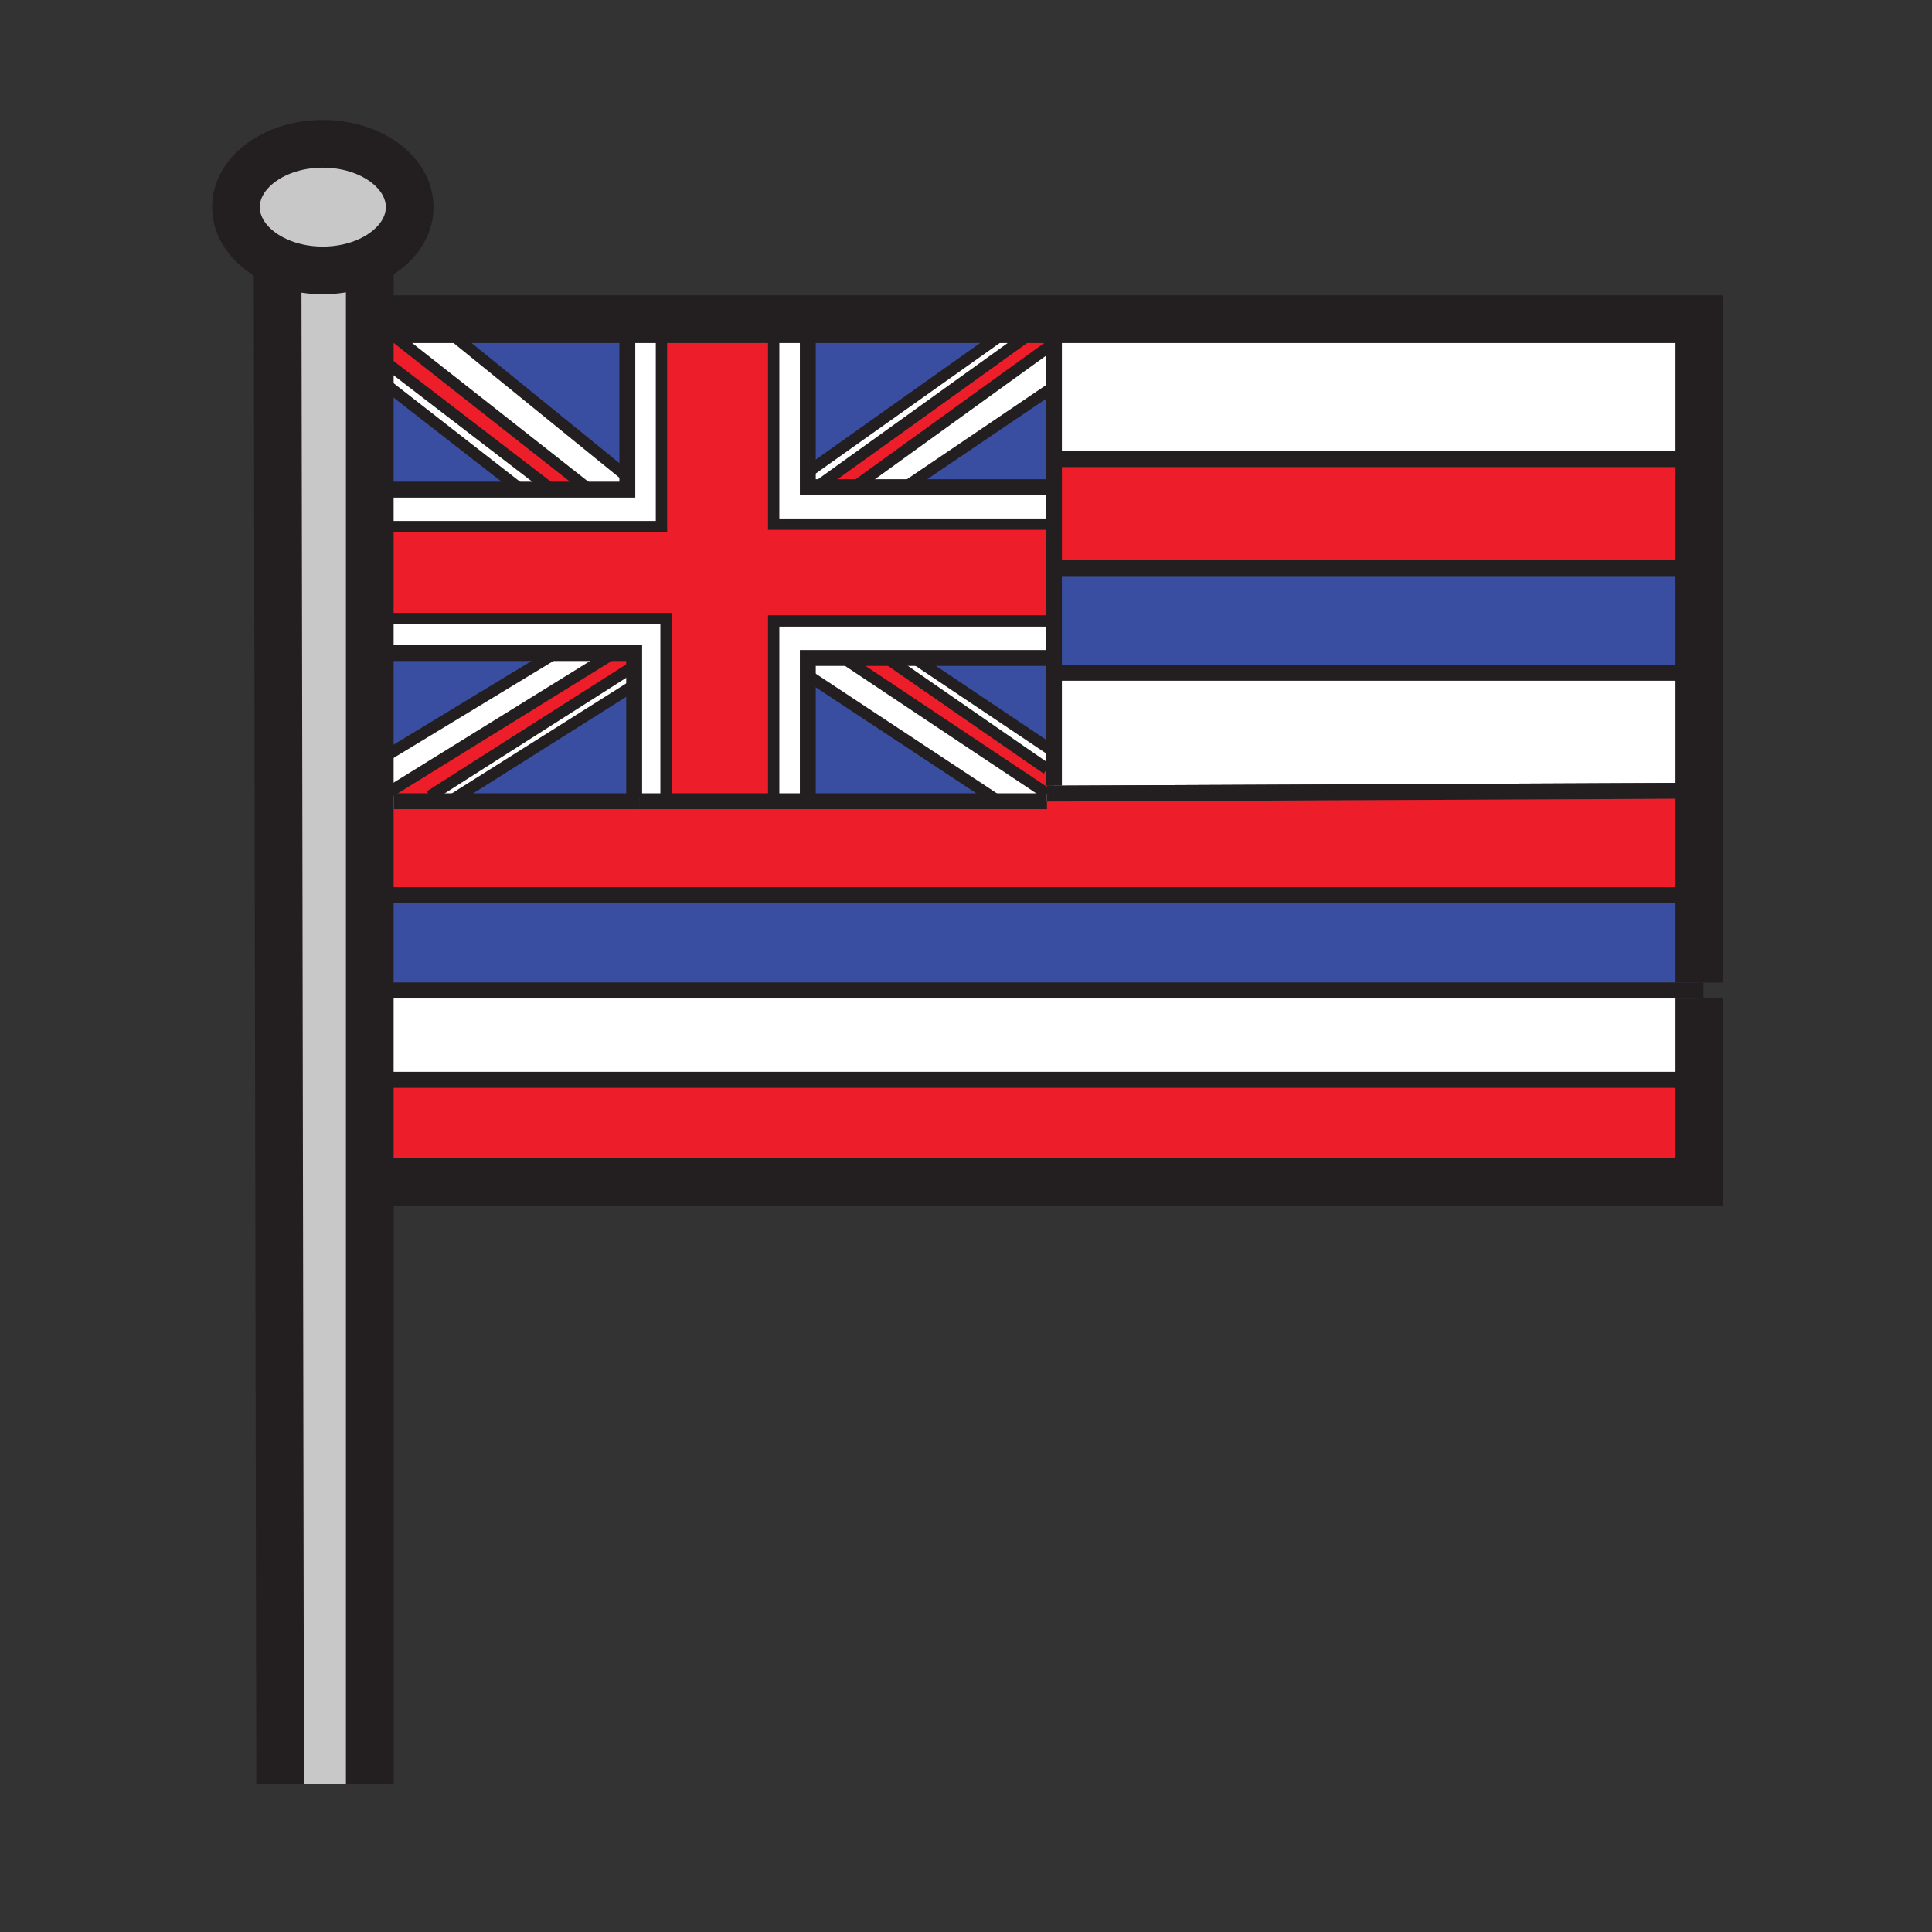 <?xml version="1.0" encoding="iso-8859-1"?>
<!-- Generator: Adobe Illustrator 12.0.1, SVG Export Plug-In . SVG Version: 6.00 Build 51448)  -->
<!DOCTYPE svg PUBLIC "-//W3C//DTD SVG 1.1//EN" "http://www.w3.org/Graphics/SVG/1.1/DTD/svg11.dtd">
<svg  version="1.1" id="Layer_1" xmlns="http://www.w3.org/2000/svg" xmlns:xlink="http://www.w3.org/1999/xlink" width="850.89" height="850.89"
	 viewBox="0 0 850.89 850.89" style="overflow:visible;enable-background:new 0 0 850.89 850.89;" xml:space="preserve">
<rect x="0" y="0" width="850.89" height="850.89" fill="#333333" stroke="none"/>
<g>
	<g id="XMLID_5_">
		<g>
			<polygon style="fill:#394EA1;" points="748.43,390.75 748.43,432.75 168.25,432.75 168.25,439.75 168.07,439.75 167.68,397.76 
				168.25,397.75 746.25,397.75 746.25,390.75 			"/>
			<rect x="748.43" y="432.75" style="fill:#231F20;" width="1.82" height="7"/>
			<polygon style="fill:#ED1E29;" points="748.43,472.05 748.43,520.42 168.81,520.42 168.43,479.05 746.13,479.05 746.13,472.05 
							"/>
			<polygon style="fill:#FFFFFF;" points="748.43,439.75 748.43,472.05 746.13,472.05 168.37,472.05 168.07,439.75 168.25,439.75 
							"/>
			<rect x="168.25" y="432.75" style="fill:#231F20;" width="580.18" height="7"/>
			<polygon style="fill:#FFFFFF;" points="748.43,292.75 748.43,351.75 746.27,351.75 746.23,344.75 464.18,346.02 464.18,338.67 
				464.18,331.07 464.18,299.75 464.25,299.75 748.25,299.75 748.25,292.75 			"/>
			<rect x="464.25" y="292.75" style="fill:#231F20;" width="284" height="7"/>
			<rect x="464.25" y="246.75" style="fill:#231F20;" width="284" height="7"/>
			<rect x="168.25" y="390.75" style="fill:#231F20;" width="578" height="7"/>
			<rect x="464.25" y="198.75" style="fill:#231F20;" width="282" height="7"/>
			<polygon style="fill:#231F20;" points="746.13,472.05 746.13,479.05 168.43,479.05 168.37,472.05 			"/>
			<polygon style="fill:#FFFFFF;" points="464.18,146.61 453.06,146.61 441.02,146.61 355.78,146.61 355.78,144.25 355.78,140.59 
				748.43,140.59 748.43,177.71 748.43,198.75 746.25,198.75 464.25,198.75 464.25,205.75 464.18,205.75 464.18,170.32 
				464.18,151.06 			"/>
			<polygon style="fill:#ED1E29;" points="464.18,214.56 464.18,205.75 464.25,205.75 746.25,205.75 746.25,198.75 748.43,198.75 
				748.43,246.75 748.25,246.75 464.25,246.75 464.25,253.75 464.18,253.75 464.18,230.85 			"/>
			<polygon style="fill:#394EA1;" points="464.25,292.75 464.25,299.75 464.18,299.75 464.18,289.79 464.18,273.5 464.18,253.75 
				464.25,253.75 748.25,253.75 748.25,246.75 748.43,246.75 748.43,292.75 748.25,292.75 			"/>
			<polygon style="fill:#231F20;" points="464.18,346.02 464.18,349.53 461.08,349.53 461.06,346.03 			"/>
			<polygon style="fill:#ED1E29;" points="464.18,151.06 376.24,214.56 360.79,214.56 360.79,213.76 453.06,147.51 453.06,146.61 
				464.18,146.61 			"/>
			<polygon style="fill:#394EA1;" points="464.18,170.32 464.18,205.75 464.18,214.56 399.91,214.56 399.91,213.76 464.09,170.32 
							"/>
			<polygon style="fill:#FFFFFF;" points="390.43,289.79 371.44,289.79 355.78,289.79 355.78,297.4 355.78,351.7 355.78,352.88 
				340.74,352.88 340.74,350.62 340.74,273.5 464.09,273.5 464.18,273.5 464.18,289.79 464.09,289.79 402.52,289.79 			"/>
			<polygon style="fill:#394EA1;" points="464.09,289.79 464.18,289.79 464.18,299.75 464.18,331.07 464.09,331.07 402.52,289.79 
							"/>
			<polygon style="fill:#FFFFFF;" points="464.18,331.07 464.18,338.67 461.08,338.67 390.43,289.79 402.52,289.79 464.09,331.07 
							"/>
			<polygon style="fill:#ED1E29;" points="464.18,338.67 464.18,346.02 461.06,346.03 461.08,349.53 371.44,289.79 390.43,289.79 
				461.08,338.67 			"/>
			<polygon style="fill:#231F20;" points="464.18,352.88 461.1,352.88 461.08,349.53 464.18,349.53 			"/>
			<polygon style="fill:#231F20;" points="461.1,352.88 464.18,352.88 464.18,349.53 464.18,346.02 746.23,344.75 746.27,351.75 
				461.1,353.03 			"/>
			<polygon style="fill:#ED1E29;" points="279.3,352.88 281.49,352.88 293.34,352.88 340.74,352.88 355.78,352.88 438.02,352.88 
				461.1,352.88 461.1,353.03 746.27,351.75 748.43,351.75 748.43,390.75 746.25,390.75 168.25,390.75 168.25,397.75 167.68,397.76 
				167.24,349.56 170.25,349.53 171.13,348.99 173.54,352.88 189.31,352.88 198.33,352.88 			"/>
			<polygon style="fill:#FFFFFF;" points="461.08,349.53 461.1,352.88 438.02,352.88 438.02,351.7 355.78,297.4 355.78,289.79 
				371.44,289.79 			"/>
			<polygon style="fill:#394EA1;" points="441.02,147.51 356.78,207.25 355.78,207.25 355.78,146.61 441.02,146.61 			"/>
			<polygon style="fill:#394EA1;" points="438.02,351.7 438.02,352.88 355.78,352.88 355.78,351.7 355.78,297.4 			"/>
			<polygon style="fill:#FFFFFF;" points="399.91,213.76 399.91,214.56 376.24,214.56 464.18,151.06 464.18,170.32 464.09,170.32 
							"/>
			<polygon style="fill:#FFFFFF;" points="376.24,214.56 399.91,214.56 464.18,214.56 464.18,230.85 340.74,230.85 340.74,146.61 
				355.78,146.61 355.78,207.25 355.78,214.56 360.79,214.56 			"/>
			<polygon style="fill:#FFFFFF;" points="355.78,214.56 355.78,207.25 356.78,207.25 441.02,147.51 441.02,146.61 453.06,146.61 
				453.06,147.51 360.79,213.76 360.79,214.56 			"/>
			<polygon style="fill:#ED1E29;" points="340.74,352.88 293.34,352.88 293.34,352.79 293.34,272.42 170.25,272.42 166.53,272.45 
				166.16,231.98 170.25,231.94 291.33,231.94 291.33,146.61 340.74,146.61 340.74,230.85 464.18,230.85 464.18,253.75 
				464.18,273.5 464.09,273.5 340.74,273.5 340.74,350.62 			"/>
			<polygon style="fill:#FFFFFF;" points="293.34,352.79 293.34,352.88 281.49,352.88 279.3,352.88 279.3,351.7 279.3,302.83 
				279.3,293.76 279.3,287.62 268.53,287.62 244.69,287.62 169.25,287.62 166.67,287.64 166.53,272.45 170.25,272.42 293.34,272.42 
							"/>
			<polygon style="fill:#FFFFFF;" points="355.78,144.25 355.78,146.61 340.74,146.61 291.33,146.61 276.29,146.61 276.29,144.25 
				276.29,140.59 355.78,140.59 			"/>
			<polygon style="fill:#FFFFFF;" points="279.3,293.76 279.3,302.83 277.56,302.83 198.33,352.79 198.33,352.88 189.31,352.88 
				189.31,350.62 278.62,293.76 			"/>
			<polygon style="fill:#394EA1;" points="277.56,302.83 279.3,302.83 279.3,351.7 279.3,352.88 198.33,352.88 198.33,352.79 			"/>
			<polygon style="fill:#394EA1;" points="276.29,146.61 276.29,209.42 275.55,209.42 199.34,147.51 199.34,146.61 			"/>
			<polygon style="fill:#ED1E29;" points="276.29,144.25 276.29,146.61 199.34,146.61 171.79,146.61 258.5,214.85 258.5,215.65 
				243.08,215.65 171.26,160.54 165.5,160.59 165.32,140.59 276.29,140.59 			"/>
			<polygon style="fill:#FFFFFF;" points="199.34,147.51 275.55,209.42 276.29,209.42 276.29,215.65 258.5,215.65 258.5,214.85 
				171.79,146.61 199.34,146.61 			"/>
			<polygon style="fill:#394EA1;" points="244.69,287.62 171.26,332.15 167.08,332.19 166.67,287.64 169.25,287.62 			"/>
			<polygon style="fill:#FFFFFF;" points="166.01,215.69 170.25,215.65 228.42,215.65 243.08,215.65 258.5,215.65 276.29,215.65 
				276.29,209.42 276.29,146.61 291.33,146.61 291.33,231.94 170.25,231.94 166.16,231.98 			"/>
			<polygon style="fill:#FFFFFF;" points="243.08,215.65 228.42,215.65 228.42,214.85 171.26,170.32 165.59,170.37 165.5,160.59 
				171.26,160.54 			"/>
			<polygon style="fill:#394EA1;" points="228.42,214.85 228.42,215.65 170.25,215.65 166.01,215.69 165.59,170.37 171.26,170.32 
							"/>
			<polygon style="fill:#ED1E29;" points="189.31,352.88 173.54,352.88 171.13,348.99 268.53,288.71 268.53,287.62 279.3,287.62 
				279.3,293.76 278.62,293.76 189.31,350.62 			"/>
			<polygon style="fill:#FFFFFF;" points="268.53,287.62 268.53,288.71 171.13,348.99 170.25,349.53 167.24,349.56 167.08,332.19 
				171.26,332.15 244.69,287.62 			"/>
			<path style="fill:#C8C8C8;" d="M122.25,115.02c-10.99-4.89-18.33-13.72-18.33-23.8c0-15.4,17.13-27.88,38.25-27.88
				c21.13,0,38.26,12.48,38.26,27.88c0,9.84-7,18.49-17.57,23.45c-5.96,2.8-13.07,4.43-20.69,4.43
				C134.87,119.1,128.05,117.61,122.25,115.02z"/>
			<polygon style="fill:#231F20;" points="168.37,472.05 168.43,479.05 168.13,479.05 168.13,472.05 			"/>
			<path style="fill:#C8C8C8;" d="M122.25,115.02c5.8,2.59,12.62,4.08,19.92,4.08c7.62,0,14.73-1.63,20.69-4.43v670.96h-39.49
				L122.25,115.02z"/>
		</g>
		<g>
			<polyline style="fill:none;stroke:#231F20;stroke-width:21;" points="748.43,439.75 748.43,472.05 748.43,520.42 168.81,520.42 
							"/>
			<polyline style="fill:none;stroke:#231F20;stroke-width:21;" points="165.32,140.59 276.29,140.59 355.78,140.59 748.43,140.59 
				748.43,177.71 748.43,198.75 748.43,246.75 748.43,292.75 748.43,351.75 748.43,390.75 748.43,432.75 			"/>
			<path style="fill:none;stroke:#231F20;stroke-width:21;" d="M122.25,115.02c-10.99-4.89-18.33-13.72-18.33-23.8
				c0-15.4,17.13-27.88,38.25-27.88c21.13,0,38.26,12.48,38.26,27.88c0,9.84-7,18.49-17.57,23.45c-5.96,2.8-13.07,4.43-20.69,4.43
				C134.87,119.1,128.05,117.61,122.25,115.02z"/>
			<polyline style="fill:none;stroke:#231F20;stroke-width:21;" points="122.25,114.25 122.25,115.02 123.37,785.63 			"/>
			<polyline style="fill:none;stroke:#231F20;stroke-width:21;" points="162.86,112.85 162.86,114.67 162.86,785.63 			"/>
			<polyline style="fill:none;stroke:#231F20;stroke-width:14;" points="745.01,179.64 748.43,177.71 750.44,176.57 			"/>
			<polyline style="fill:none;stroke:#231F20;stroke-width:7;" points="281.49,352.88 279.3,352.88 198.33,352.88 189.31,352.88 
				173.54,352.88 			"/>
			<polyline style="fill:none;stroke:#231F20;stroke-width:7;" points="461.1,352.88 438.02,352.88 355.78,352.88 340.74,352.88 
				293.34,352.88 281.49,352.88 			"/>
			<polyline style="fill:none;stroke:#231F20;stroke-width:7;" points="171.79,146.61 199.34,146.61 276.29,146.61 291.33,146.61 
				340.74,146.61 355.78,146.61 441.02,146.61 453.06,146.61 464.18,146.61 464.18,151.06 464.18,170.32 464.18,205.75 
				464.18,214.56 464.18,230.85 464.18,253.75 464.18,273.5 464.18,289.79 464.18,299.75 464.18,331.07 464.18,338.67 
				464.18,346.02 			"/>
			<polyline style="fill:none;stroke:#231F20;stroke-width:5;" points="465.09,230.85 464.18,230.85 340.74,230.85 340.74,146.61 
				340.74,144.25 			"/>
			<polyline style="fill:none;stroke:#231F20;stroke-width:5;" points="291.33,145.34 291.33,146.61 291.33,231.94 170.25,231.94 
							"/>
			<polyline style="fill:none;stroke:#231F20;stroke-width:5;" points="170.25,272.42 293.34,272.42 293.34,352.79 			"/>
			<polyline style="fill:none;stroke:#231F20;stroke-width:5;" points="340.74,350.62 340.74,273.5 464.09,273.5 			"/>
			<polyline style="fill:none;stroke:#231F20;stroke-width:7;" points="276.29,144.25 276.29,146.61 276.29,209.42 276.29,215.65 
				258.5,215.65 243.08,215.65 228.42,215.65 170.25,215.65 			"/>
			<polyline style="fill:none;stroke:#231F20;stroke-width:7;" points="465.09,214.56 464.18,214.56 399.91,214.56 376.24,214.56 
				360.79,214.56 355.78,214.56 355.78,207.25 355.78,146.61 355.78,144.25 			"/>
			<polyline style="fill:none;stroke:#231F20;stroke-width:7;" points="169.25,287.62 244.69,287.62 268.53,287.62 279.3,287.62 
				279.3,293.76 279.3,302.83 279.3,351.7 			"/>
			<polyline style="fill:none;stroke:#231F20;stroke-width:7;" points="355.78,351.7 355.78,297.4 355.78,289.79 371.44,289.79 
				390.43,289.79 402.52,289.79 464.09,289.79 			"/>
			<line style="fill:none;stroke:#231F20;stroke-width:5;" x1="199.34" y1="147.51" x2="275.55" y2="209.42"/>
			<line style="fill:none;stroke:#231F20;stroke-width:5;" x1="171.79" y1="146.61" x2="258.5" y2="214.85"/>
			<polyline style="fill:none;stroke:#231F20;stroke-width:5;" points="171.26,160.54 243.08,215.65 243.46,215.94 			"/>
			<line style="fill:none;stroke:#231F20;stroke-width:5;" x1="171.26" y1="170.32" x2="228.42" y2="214.85"/>
			<line style="fill:none;stroke:#231F20;stroke-width:5;" x1="356.78" y1="207.25" x2="441.02" y2="147.51"/>
			<line style="fill:none;stroke:#231F20;stroke-width:5;" x1="360.79" y1="213.76" x2="453.06" y2="147.51"/>
			<polyline style="fill:none;stroke:#231F20;stroke-width:5;" points="375.84,214.85 376.24,214.56 464.18,151.06 466.09,149.68 
							"/>
			<line style="fill:none;stroke:#231F20;stroke-width:5;" x1="399.91" y1="213.76" x2="464.09" y2="170.32"/>
			<line style="fill:none;stroke:#231F20;stroke-width:5;" x1="189.31" y1="350.62" x2="278.62" y2="293.76"/>
			<polyline style="fill:none;stroke:#231F20;stroke-width:5;" points="170.25,349.53 171.13,348.99 268.53,288.71 			"/>
			<line style="fill:none;stroke:#231F20;stroke-width:5;" x1="277.56" y1="302.83" x2="198.33" y2="352.79"/>
			<polyline style="fill:none;stroke:#231F20;stroke-width:5;" points="171.26,332.15 244.69,287.62 246.47,286.54 			"/>
			<polyline style="fill:none;stroke:#231F20;stroke-width:5;" points="461.08,349.53 371.44,289.79 369.82,288.71 			"/>
			<line style="fill:none;stroke:#231F20;stroke-width:5;" x1="355.78" y1="297.4" x2="438.02" y2="351.7"/>
			<polyline style="fill:none;stroke:#231F20;stroke-width:5;" points="388.87,288.71 390.43,289.79 461.08,338.67 			"/>
			<polyline style="fill:none;stroke:#231F20;stroke-width:5;" points="400.91,288.71 402.52,289.79 464.09,331.07 			"/>
		</g>
	</g>
</g>
<rect x="0.25" y="0.25" style="fill:none;" width="850.394" height="850.394"/>
</svg>
